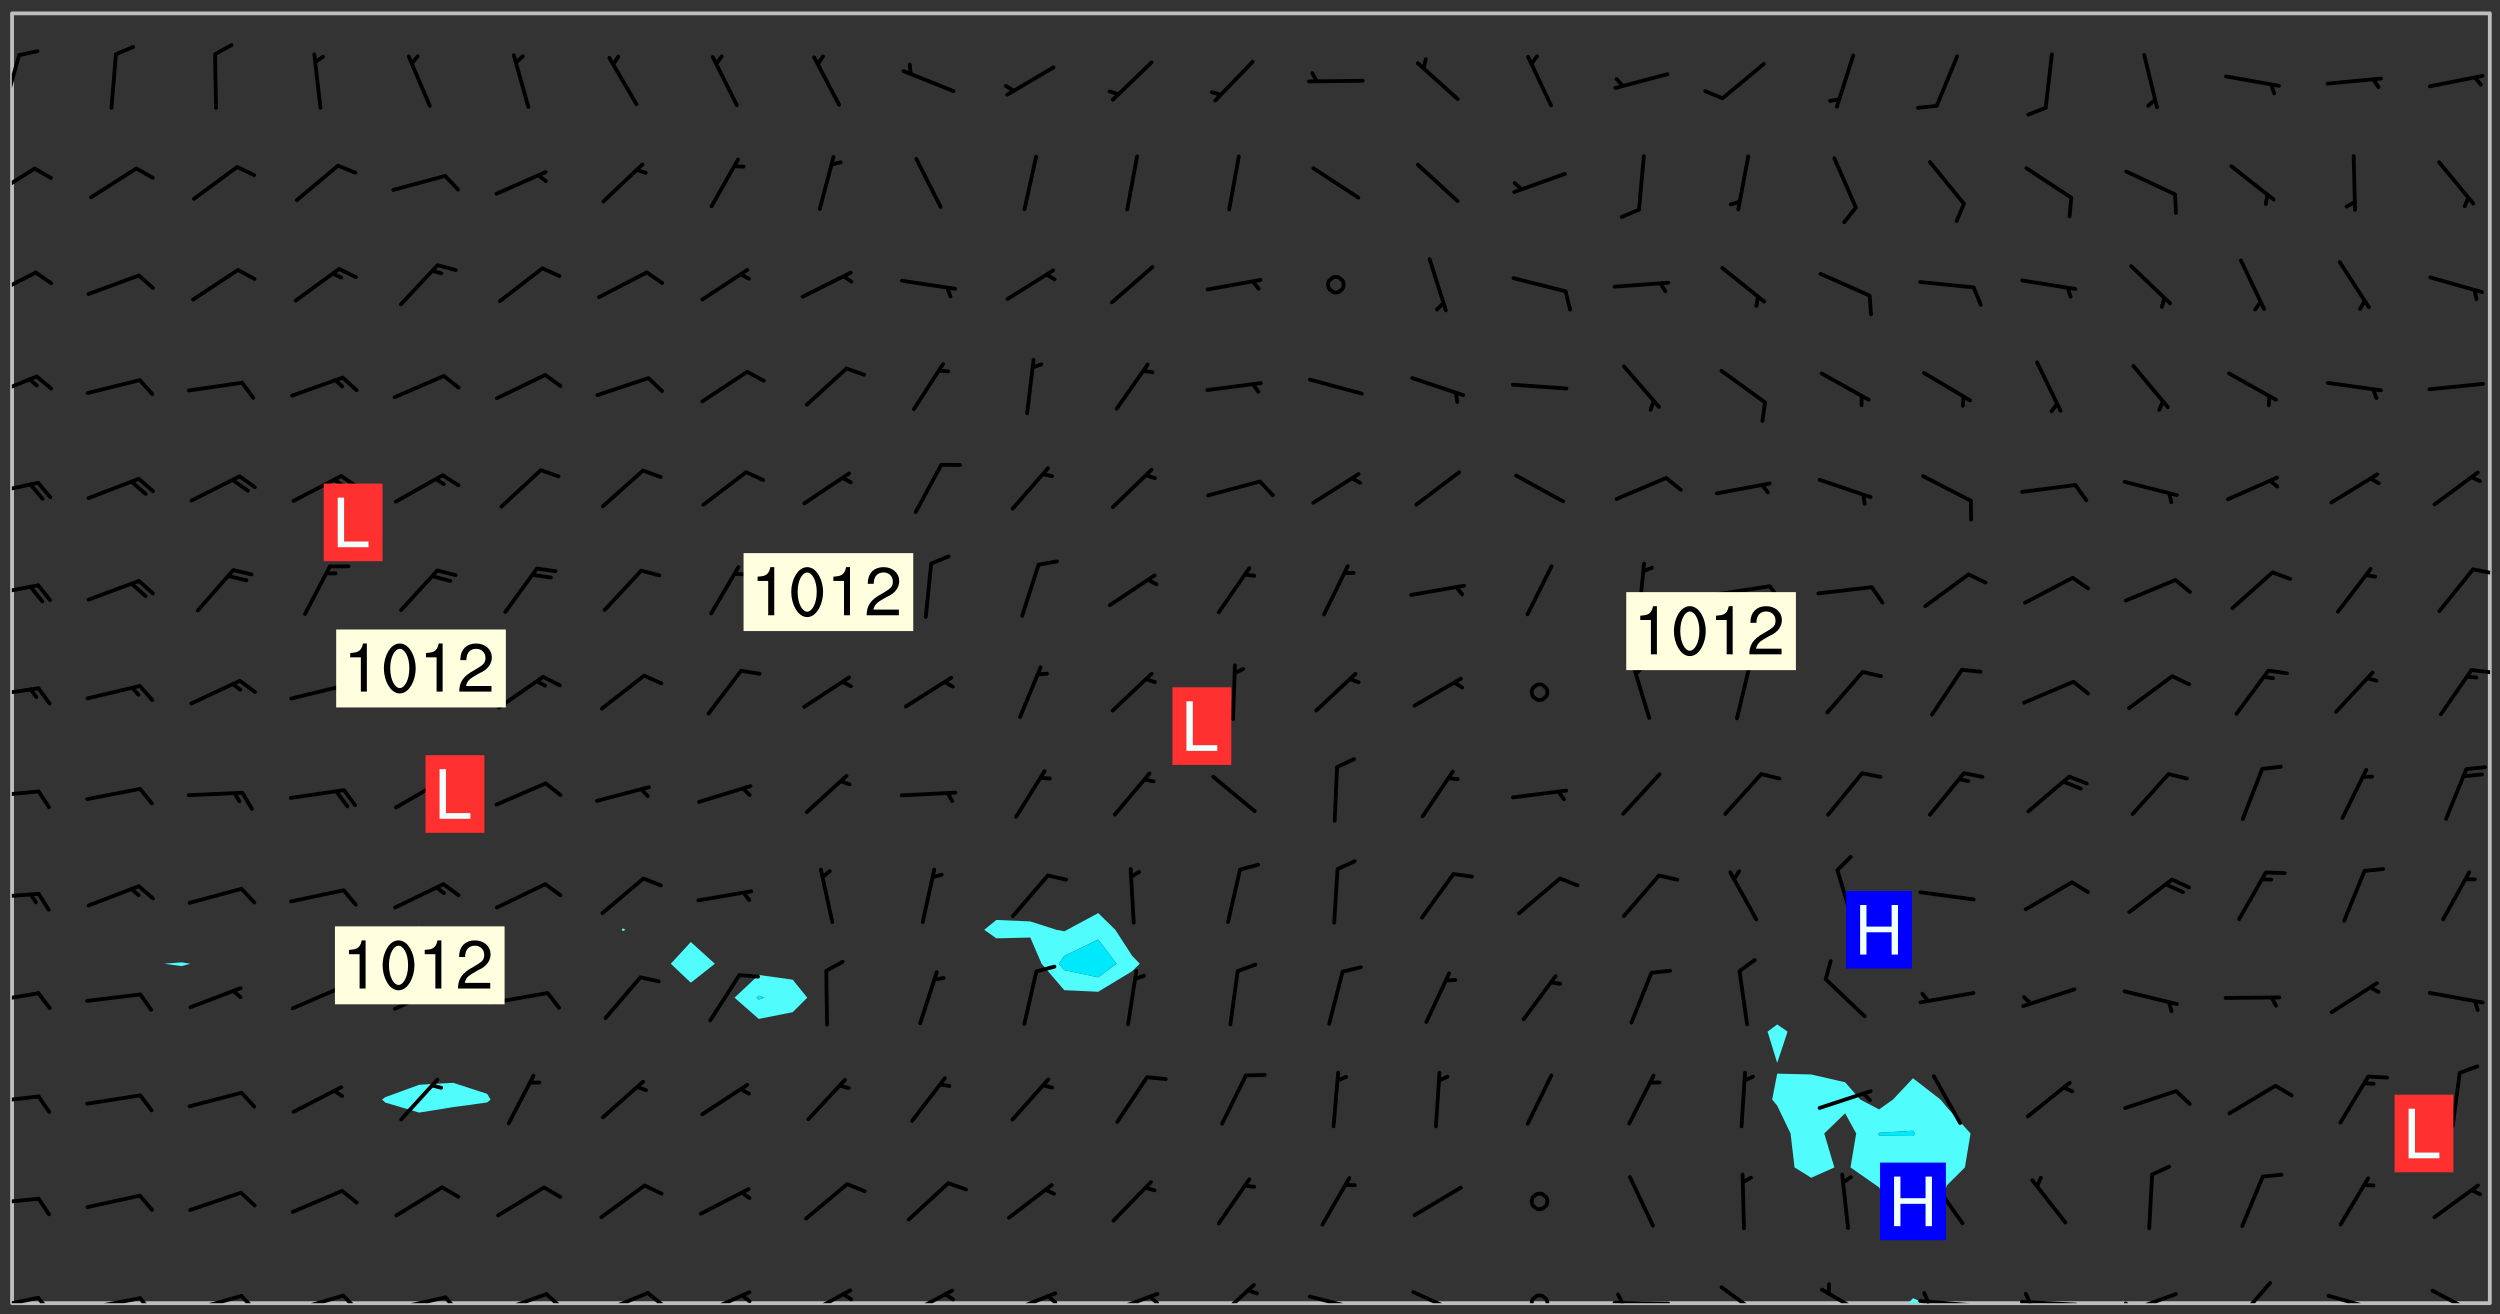 <svg xmlns="http://www.w3.org/2000/svg" role="img" xmlns:xlink="http://www.w3.org/1999/xlink" viewBox="142.45 309.95 326.84 171.84"><rect x="142.45" y="309.95" width="326.84" height="171.84" fill="#333333" stroke="none"/><defs><clipPath id="a"><path d="M144 311.672h1v168.656h-1zm0 0"/></clipPath><clipPath id="b"><path d="M144 311.672h324v168.656H144zm0 0"/></clipPath><clipPath id="c"><path d="M391 479h4v1.328h-4zm0 0"/></clipPath><clipPath id="d"><path d="M467 311.672h1v168.656h-1zm0 0"/></clipPath><clipPath id="e"><path d="M144 479h4v1.328h-4zm0 0"/></clipPath><clipPath id="f"><path d="M147 479h3v1.328h-3zm0 0"/></clipPath><clipPath id="g"><path d="M153 479h9v1.328h-9zm0 0"/></clipPath><clipPath id="h"><path d="M160 479h3v1.328h-3zm0 0"/></clipPath><clipPath id="i"><path d="M166 479h9v1.328h-9zm0 0"/></clipPath><clipPath id="j"><path d="M173 479h3v1.328h-3zm0 0"/></clipPath><clipPath id="k"><path d="M180 479h8v1.328h-8zm0 0"/></clipPath><clipPath id="l"><path d="M187 479h3v1.328h-3zm0 0"/></clipPath><clipPath id="m"><path d="M193 479h8v1.328h-8zm0 0"/></clipPath><clipPath id="n"><path d="M200 479h3v1.328h-3zm0 0"/></clipPath><clipPath id="o"><path d="M207 478h8v2.328h-8zm0 0"/></clipPath><clipPath id="p"><path d="M213 478h3v2.328h-3zm0 0"/></clipPath><clipPath id="q"><path d="M220 478h8v2.328h-8zm0 0"/></clipPath><clipPath id="r"><path d="M226 478h4v2.328h-4zm0 0"/></clipPath><clipPath id="s"><path d="M233 478h8v2.328h-8zm0 0"/></clipPath><clipPath id="t"><path d="M239 479h2v1.328h-2zm0 0"/></clipPath><clipPath id="u"><path d="M247 478h7v2.328h-7zm0 0"/></clipPath><clipPath id="v"><path d="M252 478h2v2.328h-2zm0 0"/></clipPath><clipPath id="w"><path d="M260 478h8v2.328h-8zm0 0"/></clipPath><clipPath id="x"><path d="M265 478h3v2.328h-3zm0 0"/></clipPath><clipPath id="y"><path d="M273 478h8v2.328h-8zm0 0"/></clipPath><clipPath id="z"><path d="M279 479h2v1.328h-2zm0 0"/></clipPath><clipPath id="A"><path d="M286 478h9v2.328h-9zm0 0"/></clipPath><clipPath id="B"><path d="M292 479h2v1.328h-2zm0 0"/></clipPath><clipPath id="C"><path d="M300 477h7v3.328h-7zm0 0"/></clipPath><clipPath id="D"><path d="M313 479h8v1.328h-8zm0 0"/></clipPath><clipPath id="E"><path d="M326 478h8v2.328h-8zm0 0"/></clipPath><clipPath id="F"><path d="M342 479h3v1.328h-3zm0 0"/></clipPath><clipPath id="G"><path d="M353 480h8v.328h-8zm0 0"/></clipPath><clipPath id="H"><path d="M353 478h2v2.328h-2zm0 0"/></clipPath><clipPath id="I"><path d="M367 477h7v3.328h-7zm0 0"/></clipPath><clipPath id="J"><path d="M380 478h7v2.328h-7zm0 0"/></clipPath><clipPath id="K"><path d="M393 479h8v1.328h-8zm0 0"/></clipPath><clipPath id="L"><path d="M393 478h2v2.328h-2zm0 0"/></clipPath><clipPath id="M"><path d="M406 479h9v1.328h-9zm0 0"/></clipPath><clipPath id="N"><path d="M407 478h2v2.328h-2zm0 0"/></clipPath><clipPath id="O"><path d="M420 478h8v2.328h-8zm0 0"/></clipPath><clipPath id="P"><path d="M420 480h2v.328h-2zm0 0"/></clipPath><clipPath id="Q"><path d="M434 477h6v3.328h-6zm0 0"/></clipPath><clipPath id="R"><path d="M446 479h8v1.328h-8zm0 0"/></clipPath><clipPath id="S"><path d="M452 480h2v.328h-2zm0 0"/></clipPath><clipPath id="T"><path d="M460 478h7v2.328h-7zm0 0"/></clipPath><clipPath id="U"><path d="M144 466h4v2h-4zm0 0"/></clipPath><clipPath id="V"><path d="M144 453h4v2h-4zm0 0"/></clipPath><clipPath id="W"><path d="M144 439h4v3h-4zm0 0"/></clipPath><clipPath id="X"><path d="M144 426h4v2h-4zm0 0"/></clipPath><clipPath id="Y"><path d="M144 413h4v2h-4zm0 0"/></clipPath><clipPath id="Z"><path d="M144 399h4v3h-4zm0 0"/></clipPath><clipPath id="aa"><path d="M465 397h3v2h-3zm0 0"/></clipPath><clipPath id="ab"><path d="M144 386h4v3h-4zm0 0"/></clipPath><clipPath id="ac"><path d="M465 384h3v2h-3zm0 0"/></clipPath><clipPath id="ad"><path d="M144 372h4v3h-4zm0 0"/></clipPath><clipPath id="ae"><path d="M144 358h4v5h-4zm0 0"/></clipPath><clipPath id="af"><path d="M144 345h4v5h-4zm0 0"/></clipPath><clipPath id="ag"><path d="M144 331h4v5h-4zm0 0"/></clipPath><clipPath id="ah"><path d="M144 316h2v9h-2zm0 0"/></clipPath><g id="ai" clip-path="url(#clip1)"><path fill="#fff" fill-opacity="0" fill-rule="evenodd" d="M0 0h1000v1000H0zm0 0"/><path fill="#d3d3d3" fill-opacity="0" fill-rule="evenodd" d="M162.152 355.867l-.234.293.059.234.117.172.176.234.293.348.113.059.117-.172.059-.234.176-.176.465-.176h.699l.234.293.289.816.059.176.176.23.352.234.699.699.172.176.234.348.234.41.289.582.41.465.23.234.234.176.117.23.176.293.172 1.164v.234l.059.289.059.117.117.117.348.41.117.172.176.176.176.234.117.172.172.352.059.234.234.406.234-.059-.176.176-.059.93h-.582l-.234-.113-.348.113-.117.117-.059.293-.059.176-.117.172-.465.293-.059.234-.059.113v.645l.059.172v.41l.059.059v.406l.059.406.117.176.059.059.23.641-.059.293v.699l-.059.582v.234l-.059.23-.055.352v1.922l.055.117h.426l-.367.117-.023.352.891 1.168 1.742.539 1.34.359v.539l.09.809.535.715 1.52.27.891-.086.09 1.164.535.18 1.16-.18 2.055-.984 1.16-.363 1.879-.176 1.695-.18-.18.719-1.516.086-1.25.09-.805.27-1.074.809.27.719.535.898-.18.625-.266.809.266 1.078.625.898.805.18 1.25-.18-.266.723.098.504.055.293v.172l.059.293v.406l.176.117.352.117h.406l.293-.176.113-.117.059-.117.117-.23.059-.176.352-.465.23-.176.176-.059.176.059.059.176.117.988.055.469.059.172.117.234.176.059.816.059h.289l.117.234.059.406.059.352v1.105l.117.293.117.348.289.699.176.352.582.754.352.176.172.059.469.234.641.465.348.234.293.176.293.055.23.062.816.348.293.176.113.172.352.352.117.176.523.641v.289l.059.352v.348l.059.352.059.289.117.059.172.059h.176l.582.234.176.117.176.289.176.234.113.234.293.23.117.117v.41l.059.055.289.234.234.117.059.117.117.172.059.117.23.234.059.176.234.059.117.059-.117.113-.059.117v.117l-.117.293-.117.289v.582l.176.117.117.059.059.117.117.117.113.059.176.348.059.352.059.406v.176l-.059.176-.117.699v.172l.117.176.293.293h.406l.176.117.117.172.117.293v.234h-.527l-.23-.234h-.234l-.176.059-.059.699.059.348.117.176.176.41.117.23.289.469.176.055h.523l.234.059.758.641.059.293v.234l.059.059.23.348v.352l-.117.172v.293l.293.289.293.176.172.059.293.176.293.117.582.406.289.234.293.176.219.16.016.012.23.176.641.523.176.234.117.176.176.176.113.172v.641l.117.176.469.117.582.117.234.059.23.113.293.117.113.059.586.352.289.172.176.062.176.055.176.059.699.352.289.176.234.055.289.176.234.117.641.406.293.117.172.059.234.059.41.059.23.059.234.117.059.172-.41.176.469.059.059.293.113.234.176.055.234.059.176.059.406.117.641.234.117.172.059.234v.176l-.059.117-.059.406.234.234.117.059.348.117.641.23.176.117.289.117.176.176.234.465.582 1.105.176.176.348.176.176.117.352.117 1.047.523.234.059.465.113.293.059.465.176.758.582.234.234.348.465.176.176.289.234.816.699.293.176.289.289.293.176.293.289.695.641.176.176.293.234.289.234.469.289.641.582.348.234.234.293.348.348.352.465.934.992.348.406.117.176.234.059.113.117.645.176.23.113.234.059.293.176.23.117.934.699.406.406.234.176.406.176.234.117.816.348.348.234.234.117.293.289.23.117.758.352.352.172.23.059.293.117.234.059.871.176h.816l.469.23.172.059.875.699.465.117.293.059.176.059.23.059.469.059.348.059.352.059.406.059h.293l.172.059v.23l.176.176h.293l.348.059.352.059.699.117h.641l.465-.234.293-.176.172-.117.41-.172.289-.176.934-.465.469-.293.523-.293.465-.172.465-.176 1.051-.465.289-.117.41-.117.289-.117.527-.176 1.516-.699.582-.348.289-.059.293-.059.348-.117.875-.23.352-.117h.113l.234-.059.875-.234.234-.059h.812l.352-.059.816-.117.172-.059.352-.055.293-.059.23-.059.816-.176.176-.059h.348l.234-.059.465-.117.758-.172.234-.059h.348l.41-.117.289-.059 1.285-.059h.289l.41-.059.23-.059h.176l.875-.117h.406l.41-.117h.348l.352-.113.871-.059h1.75l1.047.289.41.117.289.117.352.117.289.117 1.051.172.289.059h.293l.293.059.172.059.41.059.172.059.117.059h.117l.117.059.352.059h.113l.41.066 1.922.395 1.926.395 1.52.449 1.695.719 2.145.805 1.605-.719 1.43-.805 1.16-1.078 1.25-.449 3.035-.719 1.875-.359 2.145-1.348 2.234-1.254 2.5-1.258 1.695-.449 1.785-.18 1.16-.27.625.539 1.34-.27.715-.988.984-1.344.445-.18.805-.359 1.875-.539 1.785-.449 1.25-.27 1.16-.09 1.699-.09 1.961-.27 1.25-.09h.539l.625-.09h.891l2.145-.18 2.41-.18 2.59-.09 1.695.18 1.609.09 1.43.359 1.16.719 1.875.988 1.16 1.527.266.715.629.09.355.898.535.539.535 1.527 1.074.359h.535l-.805.535.09 1.707.715 2.695.891.805.895.988.715 1.258 1.785.539 1.52-.18.355 1.344 1.609-.805.98-.539.27.27.316-.215.219-.145.801.449.449-.359h.355l.535-.27.539-.719.535-.27.625-.988 1.16.449.84.371 1.395.617 1.695-.18h1.605l1.785.09.18-1.707.535-1.344.805.27.492.848.402.406-.09.539v.359l.715.449.711-.27h1.43l.359.988.445 1.258.715 1.344 1.25.629 1.695.629.715-.18.18-.539.98-.09.449.359.086 1.258-.266.629-.535.18v.539l.715.984.266.539.984.988.801 1.078-.266.359-.09.898-.625 2.332-.355 2.066-.09 1.793-.18.719-.09.539v1.438l-.98 1.883-.359 1.707-.535.898-.805 1.168-.266.539 2.055 1.254.086.359-.355.539-.09-.18v.809l.09 1.438-.445.715-1.074.094-.266.715.535.898.805.719 1.16.809 1.34.27.445.359-.355.449-1.789-.09-1.25-.449-.715-.719-.625-.09-.176 3.59-.188 1.309h89.359V311.703h-55.27v49.082l.762.125 3.289.543 2.023 2.836v2.754l2.352.332 2.348.332h4.051l-1.379 4.16-2.023.707-2.023.703-.543.344-2.594 1.617-.188.117-2.023-2.078-.73-2.742-2.672-2.078-1.375-3.5-.066-.082-1.957-2.672 2.75-1.418v-49.082H294.422v91.414l.117.031.133.012.074.074.105.047.09.059.086.059.09.059.297.297.059.09.031.117.027.117.016.137-.031.117-.059.09-.059.086-.043.105-.047.102-.027.121v.145l.176.27.148.148.074.086.074.074.043.105.062.09.059.086.043.105.059.09.047.102.043.105.059.086.117.18.074.074.062.086.059.09.043.105.059.09.059.086.062.09.059.09.043.102.117.18.074.074.059.086.074.074.09.059.105.047h.148l.133-.016.133.016.102-.047.074-.074.047-.102-.016-.133v-.148l-.047-.105-.027-.117-.047-.102-.027-.121-.043-.102-.062-.09-.043-.102-.043-.105-.031-.117-.016-.133-.012-.137.086-.059.059-.086.121-.031.043.105.016.133v.117l.059.102.059.09.09.059.148.148.059.09.043.105-.012.102.086.059.105.047.086.059.09.059.074.074-.117.027-.105.047-.086.059-.074.074-.059.09-.062.086-.027.121-.047.102-.043.105-.031.117-.012.133-.016.133v.148l.027.117.047.105.043.102.059.09.074.074.09.059.074.074.09.059.059.09.043.105.047.102.117.031.133.016h.148l.117-.031.105.043.043.105.047.102.027.121L299.5 410l.027.117.031.121.027.117.105.043.102.047.133-.016.148.148.062.086.074.074.07.074.09.062.105.043.102.043.117.031.137.016.117-.031.074-.074.027-.117-.012-.133-.031-.121-.027-.117.043-.105h.117l.09.062.117.027h.148l.133.016h.148l.133.016.133-.016h.148l.133-.016.133-.012.137.012.117-.027.133-.016.191-.059-.059.176-.016.133-.027.121-.016.133-.059.086-.133.016-.105.047-.105.043-.117.031-.117.027-.266.031h-.148l-.133.016-.074.074.059.086.148.148.117.18.074.07.09.062.09.059.086.059.09.059.102.043.105.062.105.043.086.059.105.047.102.043.18.117.059.09-.043.102-.047.105.016.133.223.223.059.09.043.102.031.121.043.102.016.133.031.117.012.137.031.117.148.148.102.043.105.043.117.031.133.016.137.016h.117l.117-.031.09-.059.043-.105.047-.102.043-.105.031-.117.012-.133v-.148l-.012-.133-.016-.133-.031-.117-.043-.105-.047-.105-.043-.102-.043-.105-.016-.133.016-.133.027-.117.031-.117.027-.121.047-.102.09-.059.086-.062.074-.074.09-.059.223-.223.059-.086.074-.074.117-.18.059-.086v-.148l-.074-.074-.102-.047-.105-.043-.102-.043-.059-.09-.047-.105-.027-.117.09-.059.117-.031.102-.043.18-.117.148-.148.012-.133-.012-.105-.09-.059-.133.016h-.148l-.133.016-.133-.016-.121-.031-.086-.059-.074-.074-.059-.09-.062-.086-.117-.18-.059-.086.031-.121.086-.059.121-.031.059-.086v-.121l-.031-.117-.059-.09-.059-.086-.047-.105-.027-.117-.016-.133.059-.09.074-.074.09-.059.117-.18.074-.074.059-.086.148-.148.121-.031.133-.016.133.016.074.074.043.105.016.133-.031.117-.117.031-.133.012-.148.148-.043.105-.047.102-.027.121-.031.117v.148l.031.117.043.105.059.09.074.07.074.074.117.031.121.027.117-.027.133-.016h.117l.09.059.074.074.047.105.059.086.102.047.133.016.105.043.086.059-.012.105-.074.074-.18.117-.059.09-.09.059-.07.074-.074.074-.062.09-.027.117-.016.133.016.133-.016.133v.148l.016.133.027.117.031.121.074.074.09.059.086.059.09.059.117.031v.086l-.102.047-.09.059-.266.031-.117.027h-.148l-.105.043-.102.047-.059.09-.062.234-.012.133-.031.121-.016.133v.293l-.012.133.012.137.016.133.133.016.133.012.121.031.086.059.074.074.047.105.043.102.016.133v.445l-.016.133v.445l.031.266.027.117.016.133.031.117.086.211.031.266v.148l-.031.117-.027.117-.031.121-.027.117-.031.117-.031.121-.012.133-.016.133.09.059.117-.031.102.016.047.105-.031.266v.441l-.043.105-.047.105-.043.102-.043.105-.059.086-.031.121-.043.117-.031.117-.016.133.016.133.059.09.105.047.086.059.059.086-.012.137-.031.117-.043.102v.445l-.016.133v.148l-.031.117-.043.105-.027.117-.047.105-.043.102-.031.121-.027.117-.031.133-.031.117-.027.117-.043.105-.031.117-.031.121-.012.133-.016.133v.297l.027.117v.148l.047.398.027.117.059.09.121.031h.148l.133-.016.059.09v.117l-.059.09-.09.059-.102.043-.105.047-.09.059-.086.059-.137.016-.117-.031-.133-.016-.102.047-.062.086-.012.137-.016.133-.031.117-.027.117-.016.133-.031.121v.297l.016.133.031.117v.148l.012.133v.148l-.027.117-.047.102-.027.121-.031.117-.059.09-.074.074-.102.043-.105.047-.117.027-.121.031-.102-.047.059-.086.105-.047.027-.117.031-.117.027-.121.031-.117v-.148l.016-.133-.031-.117-.043-.105-.105.016-.074.074-.102.043-.09.062-.074.074-.043.102-.016.133-.031.117L304.25 426l-.031.117-.027.117-.031.121-.027.117-.031.117-.043.105-.09.059h-.09l-.117-.031-.031-.086.016-.137-.031-.117v-.148l-.012-.133v-.148l-.062-.234-.027-.121-.043-.102-.047-.105-.059-.086-.059-.09-.043-.105-.062-.086-.148-.148-.07-.074-.105-.047-.105-.043-.102-.043-.297-.297-.09-.074-.086-.059-.105-.043-.09-.062-.086-.059-.105-.043-.09-.059-.086-.062-.074-.07-.105-.047-.086-.059-.105-.043-.09-.062-.102-.043-.105-.043-.086-.059-.105-.047-.105-.043-.102-.047-.09-.059-.102-.043-.105-.043-.09-.062-.117-.027-.133-.016-.133.016H299.75l-.133.016-.117-.031-.09-.059-.074-.074-.09-.059-.102-.047h-.148l-.121-.027-.102-.043-.074-.074-.117-.18-.09-.059-.102-.043-.09-.062-.105-.043-.09-.059-.086-.059-.105-.047-.059-.086-.059-.09-.043-.105-.047-.102-.074-.074-.086-.059-.074-.074-.09-.059-.223-.223-.043-.105-.031-.266.105-.043h.145l.105.043.074.074.09.059.086.059.105.047.09.059.148.148.07.074.148.148.062.086.074.074.086.059.074.074.09.062.09.059.086.059.27.176.102.047.105.043.102.043.047-.074.059-.086.074-.074.07-.074.105.043.074.074.059.09.043.102.047.105.043.105.121.027.117-.027.074-.09.043-.105.059-.09.074-.074.105-.043.117-.027.133.012.09.059.148.148.059.09.043.105.047.102.043.105.043.102.105.047.105.043.133.016.086-.059.059-.09.074-.074.105-.043.117.027.105.047.102.043.105.043.102.047.18.117v.117l-.016.133.016.133.016.137.059.086.102.047.121.027.117.031h.148l.117-.031.059-.09.18-.117.059-.09.074-.074.059-.086.117-.18.18-.117.117.031.09.059.043.074-.016.133v.117l.09.059h.148l.133-.016.133-.012.266-.031.105-.043.117-.031.121-.027.074-.074.07-.074.062-.09-.016-.105-.047-.102-.102-.043-.105-.016-.117.027-.266.031h-.148l-.074-.074-.09-.059-.117-.031-.117-.027-.133-.016h-.148l-.133.016h-.297l-.105-.047-.148-.148-.043-.102-.059-.09.223-.223.086-.059.105-.043.117-.031.133-.016.133.016.137.016.102.043.133-.012.09-.062.102-.043.062-.09-.047-.102-.09-.059-.117-.031-.102-.043-.059-.09-.062-.09v-.117l.016-.133.105-.047.074-.07v-.121l-.09-.059-.031-.117.09-.059.074-.074.043-.105.059-.09.047-.102.016-.133v-.148l-.047-.105-.043-.102-.09-.059-.133-.016-.102-.043-.137-.016-.117-.031h-.445l-.133-.016-.133-.012-.133-.016-.117-.031h-.148l-.133-.016-.133-.012-.266-.031-.121-.043-.086-.059-.074-.074v-.148l.012-.133.105-.047.102-.043.133-.016h.152l.133-.016h.293l.121.031.102.043.09.059.234.062.121-.047.09-.059.102-.043.133-.016.105.043.102.047.133.012.121-.027h.145l.121-.031.117-.027.105-.047.074-.074.086-.059.148-.148.059-.086.047-.105.027-.117.016-.105-.102-.043-.09-.059-.117-.031-.105-.043-.09-.062-.074-.086-.074-.074-.102-.043-.105-.047-.102-.043-.059-.09-.047-.102-.086-.211-.062-.086-.059-.09-.074-.074-.086-.059h-.27l-.117.031-.09.059-.102.043-.133.016-.105-.016-.027-.117-.062-.09-.117-.031-.102-.043-.148-.148-.031-.117-.016-.105.074-.074.18-.117.117-.027.117-.031.137.016.102.043.105.043.102.047.105.043.117.031.133.016.117.027.133.016.105-.016.09-.059-.074-.074-.105-.043-.074-.074-.074-.09-.148-.148-.086-.059-.09-.059-.074-.074-.09-.059-.102-.047-.121-.027-.102-.047-.105-.043-.117-.031-.102-.043-.121-.031h-.148l-.117.031-.105.043-.086.062-.18.117-.086.059-.09.059-.105.047-.086.059-.105.043-.102.043-.105.047-.074.074-.059.09-.059.086-.047.105-.059.086-.074.074-.133-.012-.117-.031h-.117l-.074.074-.09.059-.074.074-.09.059-.086.059-.105.047-.102.043-.137.016-.102-.043-.148-.148-.105-.047h-.086l-.105.047-.102.043-.121.031-.117-.031-.074-.074v-.117l.031-.121.074-.07.059-.09.074-.074.117-.031.105-.043h.293l.133-.016.137-.016.102-.043.09-.059.102-.047.09-.059.133-.012.09.059.133.012.09-.059.086-.059.105-.043.09-.059.086-.062.09-.059.148-.148.059-.086.059-.09.105-.043.133-.016.117.027.121.031.059-.059.059-.09.031-.266.027-.117.105.012.133.016.102-.043.09-.059.059-.09.074-.074.059-.09.047-.102.012-.133-.012-.133-.047-.105-.148-.148-.059-.09-.059-.086-.043-.105v-.445l.016-.133v-.148l.012-.133-.059-.059-.09.059-.102-.043-.18-.117-.086-.059-.062-.09-.059-.09-.074-.074-.086-.059-.121.031-.102.012-.105.047-.086.059-.105.043-.148.148-.09.059-.086.059-.09.062-.105.043-.133.016v-.121l.105-.043.117-.031.074-.07.043-.105v-.148l-.027-.117-.148-.148-.133-.016h-.148l-.117.031-.105.043-.102.043-.09.062-.117.027-.074-.074.012-.133-.043-.102-.043-.105-.09-.059-.117.027-.121.031-.117.031-.102.043-.121.031-.102.043-.105.043-.09.059-.102.016v-.117l.016-.133-.059-.09-.074.043-.148.148-.059.09-.074.074-.047.105-.043.102-.074.074-.059.09-.074.074-.059.086-.074.074-.09.062-.074.07-.074.074-.102.016-.133.016-.105-.043v-.121l.148-.148.043-.102.059-.09.047-.102.043-.105.059-.09.031-.117.043-.102.031-.121.027-.117.047-.105.043-.102.043-.105.074-.07.09-.062.09-.059.102-.043h.297l.266-.031.105-.043-.074-.074-.117-.031-.105-.043-.09-.059-.102-.047-.09-.059-.102-.043-.105-.043-.09-.062-.086-.059-.105-.043-.102-.043-.121-.031-.117-.031-.102-.043L297.5 410.25l-.102-.043-.09-.059-.043-.105-.016-.133.102-.043.133-.016.137.016.133-.016.102-.043.059-.09.016-.105-.09-.059-.074-.074-.102-.043-.09-.059-.148-.148-.043-.105-.016-.133v-.293l-.059-.09-.09-.059-.074-.074-.043-.105-.031-.117-.059-.09-.074-.074-.117-.027-.074-.074-.09-.059-.09-.062-.086-.059-.074-.074-.059-.086-.047-.105-.086-.059-.148-.148-.195-.059-.133.016-.102.043-.074.074-.047.102-.043.105-.059.09-.059.086-.297.297-.09.059h-.086l-.062-.086-.043-.105.031-.117.059-.09.027-.117-.012-.133-.09-.062-.105.047-.117.027-.117.031-.27.176-.102.047-.117.027-.105.047-.09.059-.102.043-.059-.086-.047-.105.016-.133.047-.105.07-.074.074-.07.059-.09v-.148l-.043-.105h-.238l-.102.047-.031.117-.027.117-.031.121-.074.043-.133.016-.074-.047-.043-.102-.043-.105-.047-.102-.043-.105-.121.031-.102.043-.133.016-.117.031-.105.043-.09.059-.102.047-.121.027-.133.016-.102-.043-.059-.09-.047-.105-.043-.102-.043-.105v-.117l.059-.09.086-.059.18-.117.102-.047.105-.043.105-.059.102-.043.09-.062.102-.043.105-.059.102-.047.09-.059.105-.043.102-.043.09-.062.102-.043.137-.016.117.031.102.043.121.031.102.043.105.047.102.043.105.043.102.047.105.043.102.043.105.047.086.059.105.043.117.031.105.043.102.047.09.059.105.043.102.043.105.047.117.027.102.047.121.027h.148l.086-.059.016-.102.059-.09-.027-.117-.074-.074-.117-.18-.074-.074-.09-.074-.18-.117-.086-.059-.105-.043-.102-.047-.27-.176-.059-.09-.074-.074-.059-.09-.043-.102-.031-.117-.016-.137v-.562l-.012-.133-.016-.133-.031-.117-.016-.133-.012-.133-.031-.121-.223-.223-.059-.086-.016-.105.031-.117.133-.016v-91.414H172.992v1.453l-.059.234-.352 1.051-.172.523-.117.348-.176.41-.117.172-.234.293-.23.059h-.352l-.117.059-.23.406v.293l.117.176.23.23.117.234.641.758.293.465.176.234.23.352.234.348.641.816.176.465.172.41.117.695.176.469.117 1.398.059.465v.875l.117 1.047v4.781l-.059.465-.352 1.281-.176.523-.113.41-.352.93L172.934 336l-.234.582-.117.176-.172.348-.176.406-.352.816-.059.293-.113.293-.117.289-.059.176-.117.875-.059.406-.059.117-.059.176-.059.172-.23.527-.117.172v.234l-.117.234-.059.172-.176.586v.289l-.059.176v.293l-.059.113-.059.527v.172l-.055.234v2.621l-.176.816-.117.176-.176.234-.117.172-.113.234-.586.934-.23.289-.293.465-.176.234-.289.352-.352.699-.113.23-.176.41-.176.23-.406.527-.816.699-.293.172-.289.234-.176.117-.176.176-.523.406-.527.176-.172.176-.234.055-.641.176h-.758m12.211 31.023l-1.074.449.359.895 1.25-.715.445-.539-.98-.09"/><path fill="#d3d3d3" fill-opacity="0" fill-rule="evenodd" d="M201.508 416.598h-.895l.449.629.98.359.805-.09.445-.988-.176.09-.715-.355-.895.355m154.621 59.07l-.059-.523v-.293l.113-.293.059-.23.469-.469h.113l.117-.113.117-.059h.176l.234-.059h.348l.234.059.117.059.23.172.059.176.117.582v.293l-.117.176-.172.289-.176.176-.527.523-.23.234-.117.059h-.176l-.117-.059-.406-.293-.176-.117-.117-.059-.059-.113-.055-.117m6.641-10.957l-.059-.172v-1.109l.059-.172.176-.059.172-.059h.176l.234-.059.117.059.059.699-.059.172-.117.176-.117.059-.234.523-.113.059h-.234l-.059-.117m9.613-14.391l-.117-.176v-.699l.293-.875.117-.172.176-.352.113-.23.117-.293.352-.758.117-.23.172-.234h.176l.117-.059h.641l.117.059.234.234.172.113.352.293.117.117.113.176v.113l.117.059.117.117v.699l-.059.176v.23l-.059.176-.348 1.051-.117.23-.117.234-.117.059-.23.234-.641.289h-.875l-.41-.117-.641-.465"/><path fill="none" stroke="#bebebe" stroke-linecap="round" stroke-linejoin="round" stroke-miterlimit="10" stroke-width=".5" d="M467.957 311.695H144.027v168.625h323.93v-168.625"/><g clip-path="url(#a)"><path fill="#fff" fill-opacity="0" fill-rule="evenodd" d="M144 475.891v4.438h.004H144V311.672h.004H144v164.219"/></g><g clip-path="url(#b)"><path fill="#fff" fill-opacity="0" fill-rule="evenodd" d="M144.004 480.328V311.672h22.188v124.09l-2.297.184 2.297.309 1.133-.309-1.133-.184V311.672h31.07v119.387l-.977.449.977.934.719-.934-.719-.449V311.672h4.438V451.508l-4.438.258-4.441 1.621-.426.312.426.398 4.441 1.309 4.438-.719 4.438-.605.449-.383-.449-.742-4.438-1.449V311.672h22.191v119.645l-.164.191.164.172.32-.172-.32-.191V311.672h8.875v121.43l-2.617 2.844 2.617 2.48 3.141-2.48-3.141-2.844V311.672h8.879v125.738l-3.164 2.973 3.164 2.777 4.438-.879 1.906-1.898-1.906-2.355-4.438-.617V311.672h44.383v117.652l-4.059 2.184-.379.188-1.023-.188-3.414-1.094-4.441-.195-1.586 1.289 1.586 1.121 4.441-.109 1.473 3.426 2.965 3.457 4.438.207 4.438-2.684.996-.98-.996-1.035-2.203-3.402-2.234-2.184V311.672h88.766V443.879l-1.258.941 1.258 4.094v1.398l-.656 3.387.656.801 1.746 3.637.52 4.438 2.176 1.352 3.031-1.352-1.324-4.438 2.73-2.641 1.449 2.641-.75 4.438 3.738 2.605 1.078 1.836 3.359 3.562 3.699-3.562.738-2.105 2.348-2.336.738-4.438-3.086-3.422-.844-1.016-3.594-2.781-2.617 2.781-1.82 1.293-2.461-1.293-1.977-2.254-4.438-1.023-4.441-.109v-1.398l1.355-4.094-1.355-.941V311.672h93.203v168.656h-73.938l-1.512-.66-.641.66H144.004"/></g><path fill="#50fcfc" fill-rule="evenodd" d="M166.191 436.254l-2.297-.309 2.297-.184 1.133.184-1.133.309m26.629 17.844l-.426-.398.426-.312 4.441-1.621 4.438-.258 4.438 1.449.449.742-.449.383-4.438.605-4.438.719-4.441-1.309m4.441-21.656l-.977-.934.977-.449.719.449-.719.934m26.629-.762l-.164-.172.164-.191.32.191-.32.172m8.875 6.746l-2.617-2.48 2.617-2.844 3.141 2.844-3.141 2.48m8.879 4.734l-3.164-2.777 3.164-2.973v2.707l-.281.266.281.246.699-.246-.699-.266v-2.707l4.438.617 1.906 2.355-1.906 1.898-4.438.879"/><path fill="#00e8fc" fill-rule="evenodd" d="M241.645 440.629l-.281-.246.281-.266.699.266-.699.246"/><path fill="#50fcfc" fill-rule="evenodd" d="M272.711 432.629l-1.586-1.121 1.586-1.289 4.441.195 3.414 1.094 1.023.188.379-.188 4.059-2.184v3.449l-4.438 2.148-.715 1.023.715.832 4.438.949 2.387-1.781-2.387-3.172v-3.449l2.234 2.184 2.203 3.402.996 1.035-.996.98-4.438 2.684-4.438-.207-2.965-3.457-1.473-3.426-4.441.109"/><path fill="#00e8fc" fill-rule="evenodd" d="M281.59 436.777l-.715-.832.715-1.023 4.438-2.148 2.387 3.172-2.387 1.781-4.438-.949"/><path fill="#50fcfc" fill-rule="evenodd" d="M374.793 448.914l-1.258-4.094 1.258-.941 1.355.941-1.355 4.094m0 5.586l-.656-.801.656-3.387 4.441.109 4.438 1.023 1.977 2.254 2.461 1.293 1.82-1.293 2.617-2.781v6.859l-4.438.266-.09.094.09.301 4.438.031v6.832l-.711 1.715.711.75.781-.75-.781-1.715v-6.832l.277-.332-.277-.359v-6.859l3.594 2.781.844 1.016 3.086 3.422-.738 4.438-2.348 2.336-.738 2.105-3.699 3.562-3.359-3.562-1.078-1.836-3.738-2.605.75-4.438-1.449-2.641-2.73 2.641 1.324 4.438-3.031 1.352-2.176-1.352-.52-4.438-1.746-3.637"/><path fill="#00e8fc" fill-rule="evenodd" d="M388.109 458.438l-.09-.301.09-.094 4.438-.266.277.359-.277.332-4.438-.031m4.438 9.328l-.711-.75.711-1.715.781 1.715-.781.75"/><g clip-path="url(#c)"><path fill="#50fcfc" fill-rule="evenodd" d="M391.906 480.328l.641-.66 1.512.66h-2.152"/></g><g clip-path="url(#d)"><path fill="#fff" fill-opacity="0" fill-rule="evenodd" d="M467.996 480.328H468V311.672h-.004H468v168.656h-.004"/></g><g clip-path="url(#e)"><path fill="none" stroke="#000" stroke-linecap="round" stroke-linejoin="round" stroke-miterlimit="10" stroke-width=".5" d="M147.441 479.621l-6.883 1.418"/></g><g clip-path="url(#f)"><path fill="none" stroke="#000" stroke-linecap="round" stroke-linejoin="round" stroke-miterlimit="10" stroke-width=".5" d="M147.441 479.621l1.566 1.887"/></g><g clip-path="url(#g)"><path fill="none" stroke="#000" stroke-linecap="round" stroke-linejoin="round" stroke-miterlimit="10" stroke-width=".5" d="M160.766 479.672l-6.902 1.312"/></g><g clip-path="url(#h)"><path fill="none" stroke="#000" stroke-linecap="round" stroke-linejoin="round" stroke-miterlimit="10" stroke-width=".5" d="M160.766 479.672l1.539 1.914"/></g><g clip-path="url(#i)"><path fill="none" stroke="#000" stroke-linecap="round" stroke-linejoin="round" stroke-miterlimit="10" stroke-width=".5" d="M174.012 479.383l-6.766 1.895"/></g><g clip-path="url(#j)"><path fill="none" stroke="#000" stroke-linecap="round" stroke-linejoin="round" stroke-miterlimit="10" stroke-width=".5" d="M174.012 479.383l1.695 1.773"/></g><g clip-path="url(#k)"><path fill="none" stroke="#000" stroke-linecap="round" stroke-linejoin="round" stroke-miterlimit="10" stroke-width=".5" d="M187.316 479.336l-6.742 1.984"/></g><g clip-path="url(#l)"><path fill="none" stroke="#000" stroke-linecap="round" stroke-linejoin="round" stroke-miterlimit="10" stroke-width=".5" d="M187.316 479.336l1.715 1.754"/></g><g clip-path="url(#m)"><path fill="none" stroke="#000" stroke-linecap="round" stroke-linejoin="round" stroke-miterlimit="10" stroke-width=".5" d="M200.688 479.562l-6.855 1.531"/></g><g clip-path="url(#n)"><path fill="none" stroke="#000" stroke-linecap="round" stroke-linejoin="round" stroke-miterlimit="10" stroke-width=".5" d="M200.688 479.562l1.598 1.863"/></g><g clip-path="url(#o)"><path fill="none" stroke="#000" stroke-linecap="round" stroke-linejoin="round" stroke-miterlimit="10" stroke-width=".5" d="M213.879 479.137l-6.609 2.387"/></g><g clip-path="url(#p)"><path fill="none" stroke="#000" stroke-linecap="round" stroke-linejoin="round" stroke-miterlimit="10" stroke-width=".5" d="M213.879 479.137l1.82 1.645"/></g><g clip-path="url(#q)"><path fill="none" stroke="#000" stroke-linecap="round" stroke-linejoin="round" stroke-miterlimit="10" stroke-width=".5" d="M227.137 478.984l-6.492 2.691"/></g><g clip-path="url(#r)"><path fill="none" stroke="#000" stroke-linecap="round" stroke-linejoin="round" stroke-miterlimit="10" stroke-width=".5" d="M227.137 478.984l1.895 1.559"/></g><g clip-path="url(#s)"><path fill="none" stroke="#000" stroke-linecap="round" stroke-linejoin="round" stroke-miterlimit="10" stroke-width=".5" d="M240.414 478.898l-6.418 2.859"/></g><g clip-path="url(#t)"><path fill="none" stroke="#000" stroke-linecap="round" stroke-linejoin="round" stroke-miterlimit="10" stroke-width=".5" d="M239.48 479.316l.969.754"/></g><g clip-path="url(#u)"><path fill="none" stroke="#000" stroke-linecap="round" stroke-linejoin="round" stroke-miterlimit="10" stroke-width=".5" d="M253.605 478.648l-6.172 3.359"/></g><g clip-path="url(#v)"><path fill="none" stroke="#000" stroke-linecap="round" stroke-linejoin="round" stroke-miterlimit="10" stroke-width=".5" d="M252.707 479.137l1.027.68"/></g><g clip-path="url(#w)"><path fill="none" stroke="#000" stroke-linecap="round" stroke-linejoin="round" stroke-miterlimit="10" stroke-width=".5" d="M266.934 478.672l-6.195 3.312"/></g><g clip-path="url(#x)"><path fill="none" stroke="#000" stroke-linecap="round" stroke-linejoin="round" stroke-miterlimit="10" stroke-width=".5" d="M266.031 479.152l1.02.684"/></g><g clip-path="url(#y)"><path fill="none" stroke="#000" stroke-linecap="round" stroke-linejoin="round" stroke-miterlimit="10" stroke-width=".5" d="M280.414 479.031l-6.527 2.594"/></g><g clip-path="url(#z)"><path fill="none" stroke="#000" stroke-linecap="round" stroke-linejoin="round" stroke-miterlimit="10" stroke-width=".5" d="M279.465 479.41l.938.793"/></g><g clip-path="url(#A)"><path fill="none" stroke="#000" stroke-linecap="round" stroke-linejoin="round" stroke-miterlimit="10" stroke-width=".5" d="M293.762 479.113l-6.594 2.43"/></g><g clip-path="url(#B)"><path fill="none" stroke="#000" stroke-linecap="round" stroke-linejoin="round" stroke-miterlimit="10" stroke-width=".5" d="M292.805 479.469l.914.816"/></g><g clip-path="url(#C)"><path fill="none" stroke="#000" stroke-linecap="round" stroke-linejoin="round" stroke-miterlimit="10" stroke-width=".5" d="M306.367 477.949l-5.172 4.758"/></g><path fill="none" stroke="#000" stroke-linecap="round" stroke-linejoin="round" stroke-miterlimit="10" stroke-width=".5" d="M305.613 478.641l1.156.406"/><g clip-path="url(#D)"><path fill="none" stroke="#000" stroke-linecap="round" stroke-linejoin="round" stroke-miterlimit="10" stroke-width=".5" d="M320.5 481.203l-6.809-1.746"/></g><g clip-path="url(#E)"><path fill="none" stroke="#000" stroke-linecap="round" stroke-linejoin="round" stroke-miterlimit="10" stroke-width=".5" d="M333.609 481.785l-6.395-2.914"/></g><g clip-path="url(#F)"><path fill="none" stroke="#000" stroke-linecap="round" stroke-linejoin="round" stroke-miterlimit="10" stroke-width=".5" d="M344.75 480.328l-.02-.199-.059-.191-.098-.176-.457-.379-.191-.059-.199-.02-.199.02-.191.059-.461.379-.094.176-.059.191-.02.199.02.199.059.191.094.18.461.375.191.059.199.02.199-.02.191-.059.457-.375.098-.18.059-.191.02-.199"/></g><g clip-path="url(#G)"><path fill="none" stroke="#000" stroke-linecap="round" stroke-linejoin="round" stroke-miterlimit="10" stroke-width=".5" d="M353.527 480.277l7.027.102"/></g><g clip-path="url(#H)"><path fill="none" stroke="#000" stroke-linecap="round" stroke-linejoin="round" stroke-miterlimit="10" stroke-width=".5" d="M354.551 480.293l-.559-1.094"/></g><g clip-path="url(#I)"><path fill="none" stroke="#000" stroke-linecap="round" stroke-linejoin="round" stroke-miterlimit="10" stroke-width=".5" d="M367.527 478.246l5.66 4.164"/></g><g clip-path="url(#J)"><path fill="none" stroke="#000" stroke-linecap="round" stroke-linejoin="round" stroke-miterlimit="10" stroke-width=".5" d="M380.641 478.551l6.062 3.555"/></g><path fill="none" stroke="#000" stroke-linecap="round" stroke-linejoin="round" stroke-miterlimit="10" stroke-width=".5" d="M381.523 479.07l.051-1.227"/><g clip-path="url(#K)"><path fill="none" stroke="#000" stroke-linecap="round" stroke-linejoin="round" stroke-miterlimit="10" stroke-width=".5" d="M393.484 480.035l7.004.586"/></g><g clip-path="url(#L)"><path fill="none" stroke="#000" stroke-linecap="round" stroke-linejoin="round" stroke-miterlimit="10" stroke-width=".5" d="M394.504 480.121l-.484-1.125"/></g><g clip-path="url(#M)"><path fill="none" stroke="#000" stroke-linecap="round" stroke-linejoin="round" stroke-miterlimit="10" stroke-width=".5" d="M406.793 480.148l7.016.359"/></g><g clip-path="url(#N)"><path fill="none" stroke="#000" stroke-linecap="round" stroke-linejoin="round" stroke-miterlimit="10" stroke-width=".5" d="M407.812 480.203l-.52-1.113"/></g><g clip-path="url(#O)"><path fill="none" stroke="#000" stroke-linecap="round" stroke-linejoin="round" stroke-miterlimit="10" stroke-width=".5" d="M420.312 481.527l6.605-2.398"/></g><g clip-path="url(#P)"><path fill="none" stroke="#000" stroke-linecap="round" stroke-linejoin="round" stroke-miterlimit="10" stroke-width=".5" d="M421.273 481.18l-.91-.824"/></g><g clip-path="url(#Q)"><path fill="none" stroke="#000" stroke-linecap="round" stroke-linejoin="round" stroke-miterlimit="10" stroke-width=".5" d="M434.621 482.977l4.617-5.297"/></g><g clip-path="url(#R)"><path fill="none" stroke="#000" stroke-linecap="round" stroke-linejoin="round" stroke-miterlimit="10" stroke-width=".5" d="M453.621 481.305l-6.75-1.953"/></g><g clip-path="url(#S)"><path fill="none" stroke="#000" stroke-linecap="round" stroke-linejoin="round" stroke-miterlimit="10" stroke-width=".5" d="M452.641 481.02l.25 1.203"/></g><g clip-path="url(#T)"><path fill="none" stroke="#000" stroke-linecap="round" stroke-linejoin="round" stroke-miterlimit="10" stroke-width=".5" d="M466.668 481.973l-6.211-3.289"/></g><g clip-path="url(#U)"><path fill="none" stroke="#000" stroke-linecap="round" stroke-linejoin="round" stroke-miterlimit="10" stroke-width=".5" d="M147.496 466.664l-6.992.699"/></g><path fill="none" stroke="#000" stroke-linecap="round" stroke-linejoin="round" stroke-miterlimit="10" stroke-width=".5" d="M147.496 466.664l1.359 2.043m11.891-2.441l-6.863 1.496m6.863-1.496l1.59 1.867m11.617-2.254l-6.648 2.27m6.648-2.27l1.793 1.676m11.43-1.918l-6.461 2.754m6.461-2.754l1.91 1.539m11.168-2l-5.988 3.676m5.988-3.676l2.117 1.242m11.203-1.234l-5.996 3.66m5.996-3.66l2.113 1.246m11.035-1.496l-5.664 4.16m5.664-4.16L228.934 466m11.395-.598l-6.246 3.223m5.336-2.754l1.012.699m12.785-1.812l-5.391 4.512m5.391-4.512l2.273.926m10.938-1.047l-5.18 4.754m5.18-4.754l2.312.816m11.203-.574l-5.582 4.27M279.129 465.5l1.117.512m12.672-1.516l-4.902 5.035m4.188-4.301l1.18.34m12.398-1.445l-4 5.777m3.418-4.938l1.219.145m12.438-1.137l-3.52 6.082m3.008-5.195l1.227.043m13.859.312l-6.039 3.598m17.359-1.797l-.02-.203-.059-.191-.098-.176-.457-.375-.191-.059-.199-.02-.199.02-.191.059-.461.375-.094.176-.059.191-.02.203.02.199.059.191.094.176.461.375.191.059.199.02.199-.02.191-.059.457-.375.098-.176.059-.191.02-.199m10.793-3.18l2.996 6.355M370.27 463.5l.176 7.027m-.152-6.004l1.07-.602m11.93-.402l.758 6.988m-.648-5.973l1.016-.688m10.531.301l4.074 5.73m-3.48-4.895l.551-1.098m12.043.359l4.328 5.535m-3.699-4.73l.5-1.121m14.539-.426l-.375 7.02m.375-7.02l2.227-1.031m12.246 1.297l-2.691 6.488m2.691-6.488l2.441-.238m11.332.465l-3.605 6.035m3.078-5.156l1.227.062m13.652.008l-5.684 4.137m4.859-3.535l1.102.539"/><g clip-path="url(#V)"><path fill="none" stroke="#000" stroke-linecap="round" stroke-linejoin="round" stroke-miterlimit="10" stroke-width=".5" d="M147.492 453.297l-6.984.805"/></g><path fill="none" stroke="#000" stroke-linecap="round" stroke-linejoin="round" stroke-miterlimit="10" stroke-width=".5" d="M147.492 453.297l1.391 2.02m11.902-2.164l-6.941 1.094m6.941-1.094l1.477 1.961m11.77-2.301l-6.801 1.773m6.801-1.773l1.66 1.805m11.375-2.531l-6.242 3.227m5.332-2.758l1.012.695m12.457-2.148l-4.73 5.195m4.043-4.441l1.188.305m12.07-1.578l-3.242 6.234m2.773-5.328l1.227-.012m13.566-.109l-5.258 4.664m4.492-3.984l1.148.426m13.246-.695l-5.887 3.844m5.031-3.285l1.074.594m12.543-1.809l-4.777 5.156m4.082-4.406l1.184.316m12.582-1.273l-4.289 5.57m3.664-4.758l1.211.203m12.922-.852l-4.676 5.242m3.996-4.48l1.191.293m12.414-1.359l-3.898 5.848m3.898-5.848l2.441.246m10.48-.473l-3.109 6.305m3.109-6.305l2.453-.074m9.609-.273l-.605 7m.52-5.984l1.129-.477m12.199-.547l-.461 7.012m.395-5.992l1.117-.5m13.578-.168l-3.086 6.312m16.453-6.289l-3.191 6.262m2.727-5.348l1.227-.023m11.188-1.266l-.457 7.012m.391-5.992l1.117-.504m15.371 1.895l-6.676 2.195m5.707-1.875l.883.848m8.344-3.133l3.441 6.125m14.332-5.266l-5.477 4.406m4.68-3.766l1.129.484m13.578-.035l-6.664 2.227m6.664-2.227l1.777 1.688m11.219-2.383l-6.027 3.617m6.027-3.617l2.102 1.266m10.016-2.465l-3.633 6.016m3.633-6.016l2.453.137m-2.98.738l1.227.066m11.262-1.418l-.922 6.969m.922-6.969l2.297-.859"/><g clip-path="url(#W)"><path fill="none" stroke="#000" stroke-linecap="round" stroke-linejoin="round" stroke-miterlimit="10" stroke-width=".5" d="M147.465 439.801l-6.93 1.168"/></g><path fill="none" stroke="#000" stroke-linecap="round" stroke-linejoin="round" stroke-miterlimit="10" stroke-width=".5" d="M147.465 439.801l1.496 1.945m11.844-1.785l-6.977.844m6.977-.844l1.402 2.016m11.707-2.844l-6.566 2.5m5.609-2.137l.926.809m13.289-1.312l-6.453 2.781m5.516-2.375l.957.766m13.27-1.234l-6.398 2.906m5.465-2.484l.973.75m13.535-.332l-6.918 1.227m6.918-1.227l1.512 1.934m10.629-3.988l-4.57 5.336m4.57-5.336l2.395.535m10.535-.824l-3.797 5.914m3.797-5.914l2.445.203m8.918-.758l.105 7.027m-.105-7.027l2.148-1.184m12.301 1.352l-2.164 6.688m1.848-5.715l1.211-.211m12.121-.844l-1.566 6.852m1.566-6.852l2.367-.637m10.703.59l-1.074 6.945m.918-5.934l1.156-.402m12.258-.617l-.961 6.961m.961-6.961l2.301-.844m11.41.922l-1.754 6.805m1.754-6.805l2.387-.574m11.543.797l-2.98 6.363m2.547-5.438l1.223-.062m13.125-.504l-4.184 5.645m3.578-4.824l1.211.18m11.93-1.441l-2.621 6.523m2.621-6.523l2.438-.262m9.074.047l.988 6.957m-.988-6.957l1.98-1.445m9.281 2.5l5.09 4.844m-5.09-4.844l.66-2.363M393.527 441l6.918-1.23m-5.91 1.051l-.758-.965m13.184 1.621l6.68-2.184m-5.707 1.863l-.883-.848m19.98.906l-6.828-1.664m5.832 1.422l.305 1.188m14.105-1.809l-7.027.066m6.004-.059l.586 1.078m13.195-2.949l-5.914 3.793m5.055-3.242l1.07.602m13.605 1.375l-6.914-1.262m5.906 1.078l.371 1.168"/><g clip-path="url(#X)"><path fill="none" stroke="#000" stroke-linecap="round" stroke-linejoin="round" stroke-miterlimit="10" stroke-width=".5" d="M147.504 426.805l-7.008.527"/></g><path fill="none" stroke="#000" stroke-linecap="round" stroke-linejoin="round" stroke-miterlimit="10" stroke-width=".5" d="M147.504 426.805l1.312 2.074m-2.332-1.996l.656 1.035m13.453-2.113l-6.555 2.527m6.555-2.527l1.855 1.605m-2.809-1.238l.926.805m13.453-.828l-6.781 1.84m6.781-1.84l1.68 1.789m11.684-1.598l-6.875 1.457m6.875-1.457l1.574 1.883m11.465-2.684l-6.324 3.059m6.324-3.059l1.98 1.449m-2.898-1.004l.988.727m13.25-1.168l-6.332 3.051m6.332-3.051l1.977 1.453m10.855-2.195l-5.367 4.535m5.367-4.535l2.277.91m11.816.766l-6.926 1.184m5.918-1.012l.75.973m9.363-3.984l1.492 6.867m-1.273-5.871l.938-.793m13.664-.203L263.078 430.5m1.293-5.863l1.184-.328m13.891.098l-4.59 5.324m4.59-5.324l2.391.543m8.426-1.387l.406 7.012m-.348-5.992l1.051-.637m13.191-.301L303 430.496m1.562-6.852L306.93 423m10.387.562l-.441 7.012m.441-7.012l2.234-1.016m12.918 1.672l-4.113 5.699m4.113-5.699l2.43.336m11.508.242l-5.359 4.543m5.359-4.543l2.281.91m10.652-1.297l-4.598 5.316m4.598-5.316l2.391.547m6.926-.965l3.398 6.152m-2.902-5.258l.668-1.027m12.84-.156l2.023 6.73m-2.023-6.73l1.742-1.727m9.102 4.625l6.965.934m12.863-2.242l-6.062 3.551m6.062-3.551l2.09 1.289m10.988-1.641l-5.59 4.254m5.59-4.254l2.23 1.023m-3.043-.406l2.23 1.027m10.852-2.566l-3.496 6.098m3.496-6.098l2.453.078m-2.961.809l1.227.039m12.176-1.129l-2.652 6.504m2.652-6.504l2.441-.25m11.25.43l-3.41 6.145m2.914-5.25l1.227.023"/><g clip-path="url(#Y)"><path fill="none" stroke="#000" stroke-linecap="round" stroke-linejoin="round" stroke-miterlimit="10" stroke-width=".5" d="M147.496 413.422l-6.992.664"/></g><path fill="none" stroke="#000" stroke-linecap="round" stroke-linejoin="round" stroke-miterlimit="10" stroke-width=".5" d="M147.496 413.422l1.352 2.051m11.918-2.387l-6.898 1.336m6.898-1.336l1.543 1.91m11.832-1.402l-7.02.316m7.02-.316l1.246 2.113m-2.27-2.066l.625 1.059m13.68-1.453l-6.953 1.016m6.953-1.016l1.453 1.977m-2.465-1.828l1.453 1.977m12.438-3.379l-6.082 3.523m6.082-3.523l2.082 1.297m-2.969-.785l1.043.648m13.344-.793l-6.453 2.785m6.453-2.785l1.918 1.535m11.57-1.035l-6.797 1.789m5.809-1.527l.832.898m13.43-1.301l-6.715 2.066m5.738-1.766l.871.867m12.66-2.5l-5.191 4.734m4.434-4.047l1.156.414m13.828 1.09l-7.016.352m5.996-.301l.629 1.055m12.059-3.91l-3.723 5.961m3.18-5.094l1.227.086m13.035-.66l-4.527 5.375m3.867-4.594l1.199.258m7.805-.594l5.414 4.484m10.762-5.754l-.309 7.02m.309-7.02l2.219-1.055m12.902 1.652l-3.922 5.828m3.352-4.98l1.223.125m14.188 1.496l-6.969.891m5.953-.762l.711 1m12.512-3.27l-4.754 5.172m18.043-5.195l-4.703 5.219m4.703-5.219l2.383.594m10.812-.699l-4.461 5.43m4.461-5.43l2.402.484m10.906-.492l-4.449 5.441m4.449-5.441l2.406.48m-3.055.312l1.203.238m13.215-.582l-5.359 4.547m5.359-4.547l2.281.906m-3.059-.246l2.277.91m11.488-1.906l-4.703 5.219m4.703-5.219l2.379.594m9.855-1.262l-2.543 6.551m2.543-6.551l2.438-.289m11.16.414l-3.109 6.301m2.656-5.383l1.227-.035m12.316-.984l-2.656 6.508m2.656-6.508l2.441-.246m-2.828 1.191l2.441-.246"/><g clip-path="url(#Z)"><path fill="none" stroke="#000" stroke-linecap="round" stroke-linejoin="round" stroke-miterlimit="10" stroke-width=".5" d="M147.477 399.938l-6.953 1.004"/></g><path fill="none" stroke="#000" stroke-linecap="round" stroke-linejoin="round" stroke-miterlimit="10" stroke-width=".5" d="M147.477 399.938l1.449 1.977m-2.461-1.832l.727.988m13.543-1.445l-6.836 1.625m6.836-1.625l1.621 1.844m-2.617-1.605l.812.918m13.262-1.832l-6.363 2.977m6.363-2.977l1.961 1.473m-2.887-1.039l.98.738m13.492-.512l-6.828 1.66m6.828-1.66l1.633 1.832m-2.625-1.59l.812.914m13.516-1.07l-6.867 1.488m6.867-1.488l1.582 1.875m-2.582-1.66l.793.938m12.973-2.414l-5.773 4.008m5.773-4.008l2.184 1.125m-3.023-.539l1.09.559m12.953-1.297l-5.547 4.316m5.547-4.316l2.238 1m10.43-1.641l-4.25 5.598m4.25-5.598l2.422.391m11.703.48l-5.875 3.852m5.023-3.289l1.074.59m13.125-1.102l-5.938 3.754m5.074-3.207l1.066.605m11.484-2.523l-2.684 6.496m2.293-5.551l1.223-.121m13.691.008l-5.102 4.832m4.359-4.129l1.164.391m10.465-2.191l-.246 7.023m.211-6l1.105-.539m14.691.629l-5.137 4.797m4.391-4.098l1.16.398m13.367-.469l-6.07 3.539m5.188-3.023l1.043.645m11.145.609l-.02-.199-.059-.191-.098-.176-.457-.379-.191-.055-.199-.023-.199.023-.191.055-.461.379-.094.176-.059.191-.02.199.02.199.059.191.094.18.461.375.191.059.199.02.199-.02.191-.059.457-.375.098-.18.059-.191.02-.199m11.27-3.359l2.043 6.723m-1.746-5.746l.867-.867m13.992-.164l-1.641 6.832m16.445-6.062l-4.621 5.293m4.621-5.293l2.391.555m10.562-.832l-3.895 5.848m3.895-5.848l2.441.242m12.16 1.312l-6.469 2.738m6.469-2.738l1.906 1.543m11.004-2.262l-5.656 4.172m5.656-4.172l2.211 1.059m10.363-1.797l-4.176 5.652m4.176-5.652l2.426.359m-3.035.461l1.215.18m13.016-.746l-4.789 5.145m4.094-4.398l1.184.316m12.434-1.379l-4 5.777"/><g clip-path="url(#aa)"><path fill="none" stroke="#000" stroke-linecap="round" stroke-linejoin="round" stroke-miterlimit="10" stroke-width=".5" d="M465.562 397.551l2.438.285"/></g><path fill="none" stroke="#000" stroke-linecap="round" stroke-linejoin="round" stroke-miterlimit="10" stroke-width=".5" d="M464.98 398.391l1.219.141"/><g clip-path="url(#ab)"><path fill="none" stroke="#000" stroke-linecap="round" stroke-linejoin="round" stroke-miterlimit="10" stroke-width=".5" d="M147.453 386.473l-6.906 1.301"/></g><path fill="none" stroke="#000" stroke-linecap="round" stroke-linejoin="round" stroke-miterlimit="10" stroke-width=".5" d="M147.453 386.473l1.531 1.918m-2.535-1.727l1.531 1.914m12.629-2.68l-6.586 2.449m6.586-2.449l1.832 1.629m-2.793-1.273l1.836 1.629m11.465-3.398l-4.637 5.277m4.637-5.277l2.387.562m-3.062.203l2.387.566m10.91-1.809l-3.25 6.23m3.25-6.23l2.453-.02m-2.926.926l1.227-.008m13.309-.375l-4.746 5.184m4.746-5.184l2.375.613m-3.066.141l2.379.613m11.324-1.617l-4.137 5.684m4.137-5.684l2.43.344m-3.031.484l2.43.344m11.809-.902L221.5 389.695m4.781-5.145l2.371.629m10.336-1.082l-3.566 6.051m3.047-5.172l1.227.055m12.461-1.02l-3.27 6.223m3.27-6.223L254.609 384m9.582-.371l-.711 6.988m.711-6.988l2.273-.93m11.762 1.078l-2.148 6.691m2.148-6.691l2.414-.434m12.75 1.832l-5.848 3.895m4.996-3.328l1.078.582m12.164-2.09l-4.004 5.777m3.422-4.934l1.219.141m12.23-1.25l-3.102 6.309m2.648-5.391l1.227-.039m14.449 1.672l-6.922 1.207m5.914-1.031l.754.969m11.68-3.684l-3.141 6.285m15.23-6.641l-.691 6.996m.59-5.977l1.137-.469m15.406 2.422l-6.945 1.051m6.945-1.051l1.465 1.969m11.867-1.852l-6.98.816m6.98-.816l1.395 2.02m11.266-3.688l-5.668 4.152m5.668-4.152l2.211 1.066m11.383-.621l-6.223 3.262m6.223-3.262l2.023 1.383m11.426-1.098l-6.492 2.691m6.492-2.691l1.891 1.562m10.801-2.555l-5.246 4.676m5.246-4.676l2.301.848m10.527-1.301l-4.273 5.582m3.652-4.77l1.211.203m12.797-.957l-4.414 5.465"/><g clip-path="url(#ac)"><path fill="none" stroke="#000" stroke-linecap="round" stroke-linejoin="round" stroke-miterlimit="10" stroke-width=".5" d="M465.77 384.391l2.41.465"/></g><g clip-path="url(#ad)"><path fill="none" stroke="#000" stroke-linecap="round" stroke-linejoin="round" stroke-miterlimit="10" stroke-width=".5" d="M147.438 373.074l-6.875 1.469"/></g><path fill="none" stroke="#000" stroke-linecap="round" stroke-linejoin="round" stroke-miterlimit="10" stroke-width=".5" d="M147.438 373.074l1.578 1.879m-2.578-1.664l1.578 1.879m12.578-2.617l-6.559 2.516m6.559-2.516l1.852 1.609m-2.805-1.246l1.852 1.609m12.273-2.297l-6.273 3.164m6.273-3.164l2.004 1.414m-2.914-.953l2.004 1.414m12.199-1.922l-6.227 3.254m6.227-3.254l2.023 1.387m-2.93-.91l1.012.691m13.156-1.266l-6.121 3.453m6.121-3.453l2.066 1.316m-2.957-.816l1.035.66m12.691-1.82l-5.16 4.77m5.16-4.77l2.316.809m11.039-.766l-5.242 4.684m5.242-4.684l2.301.848M240 371.68l-5.59 4.254M240 371.68l2.23 1.027m11.211-.852l-5.84 3.906m4.988-3.34l1.082.582m11.836-2.285l-3.344 6.18m3.344-6.18l2.453.016m11.504.43l-4.625 5.289m3.949-4.52l1.195.277m13.008-.844L287.938 376.25m4.32-4.172l1.168.379m13.746.438l-6.785 1.828m6.785-1.828l1.676 1.793m11.215-2.762l-5.934 3.766m5.07-3.219l1.066.605m12.949-1.387l-5.605 4.234M346.805 375.5l-6.156-3.383m19.629.32l-6.473 2.742m6.473-2.742l1.906 1.543m11.625-.816l-6.906 1.289m5.902-1.102l.766.961m13.43.625l-6.656-2.258m5.688 1.93l.195 1.211m13.883-.402l-6.246-3.219m6.246 3.219l.031 2.453m13.645-4.512l-6.969.898m6.969-.898l1.418 2.004m11.816-.688l-6.809-1.734m5.82 1.48l.289 1.191m13.824-3.227l-6.426 2.844m5.492-2.43l.965.754m13.066-1.582l-5.992 3.672m5.121-3.137l1.059.621m12.961-1.406l-5.656 4.172m4.832-3.566l1.105.531"/><g clip-path="url(#ae)"><path fill="none" stroke="#000" stroke-linecap="round" stroke-linejoin="round" stroke-miterlimit="10" stroke-width=".5" d="M147.254 359.168l-6.508 2.648"/></g><path fill="none" stroke="#000" stroke-linecap="round" stroke-linejoin="round" stroke-miterlimit="10" stroke-width=".5" d="M147.254 359.168l1.883 1.574m-2.828-1.188l.941.785m13.477-.691l-6.82 1.691m6.82-1.691l1.637 1.824m11.742-1.488L167.152 361m6.953-1.016l1.453 1.98m11.695-2.652l-6.617 2.363m6.617-2.363l1.812 1.652m-2.773-1.309l.906.824m13.285-1.379l-6.449 2.785m6.449-2.785l1.918 1.531m11.34-1.664l-6.332 3.051m6.332-3.051l1.977 1.449m11.504-1.035l-6.664 2.223m6.664-2.223L229 361.074m11.137-2.52l-5.863 3.875m5.863-3.875l2.156 1.172m10.824-1.602l-5.191 4.738m5.191-4.738l2.309.824m10.316-1.406l-3.816 5.902m3.262-5.043l1.223.105m11.16-1.504l-.84 6.977m.719-5.961l1.141-.441m13.895.039l-4.035 5.754m3.449-4.918l1.215.152m14.152 1.438l-6.969.902m5.953-.773l.711 1m13.527.238l-6.785-1.832m20.039 2.035l-6.66-2.242m5.691 1.918l.199 1.211m14.258-1.758l-7.008-.5m19.121 2.906l-4.605-5.309m3.934 4.535l-.438 1.145m14.969-.965l-5.691-4.121m5.691 4.121l-.34 2.43m13.875-2.777l-6.133-3.43m5.238 2.93l-.023 1.227m14.188-.645l-6.043-3.59m5.164 3.066l-.059 1.227m12.762.664l-3.059-6.328m2.613 5.406l-.727.992m15.207-.535l-4.504-5.395m3.852 4.609l-.465 1.137m15.246-1.328l-6.129-3.441m5.238 2.941l-.031 1.223m14.652-1.957l-6.961-.973m5.949.828l.418 1.156m13.926-1.855l-6.992.711"/><g clip-path="url(#af)"><path fill="none" stroke="#000" stroke-linecap="round" stroke-linejoin="round" stroke-miterlimit="10" stroke-width=".5" d="M147.129 345.578l-6.258 3.199"/></g><path fill="none" stroke="#000" stroke-linecap="round" stroke-linejoin="round" stroke-miterlimit="10" stroke-width=".5" d="M147.129 345.578l2.012 1.402m11.473-1.016l-6.598 2.426m6.598-2.426l1.828 1.637m11.121-2.359l-5.867 3.871m5.867-3.871l2.156 1.176m11.066-1.305l-5.68 4.133m5.68-4.133l2.207 1.074m-3.031-.477l1.102.539m12.602-1.633l-4.809 5.121m4.809-5.121l2.371.645m-3.07.102l1.184.32m13.207-.656l-5.559 4.301m5.559-4.301l2.234 1.008m11.422-.473l-6.242 3.23m6.242-3.23l2.02 1.398m11.109-1.715l-5.871 3.863m5.016-3.301l1.078.586m13.297-.793l-6.281 3.152m5.367-2.695l1 .711m13.562.934l-6.945-1.051m5.934.898l.41 1.156m13.422-3.395l-5.957 3.73m5.09-3.188l1.062.613m12.789-1.602l-5.297 4.621m19.422-2.934l-6.914 1.246m5.91-1.062l.758.961m11.125-.52l-.02-.199-.059-.195-.094-.176-.457-.375-.191-.059-.199-.02-.203.02-.191.059-.457.375-.094.176-.059.195-.02.199.02.199.059.191.094.176.457.375.191.059.203.02.199-.02.191-.059.457-.375.094-.176.059-.191.02-.199m13.355 3.348l-2.125-6.699m1.816 5.723l-.855.879m16.824-2.387l-6.812-1.727m6.812 1.727l.582 2.383m12.832-3.504l-7.012.512m5.992-.438l.652 1.039m12.914 1.344l-5.477-4.402m4.68 3.762l-.227 1.207m14.812-1.344l-6.422-2.848m6.422 2.848l.176 2.449m13.422-3.52l-6.988-.707m6.988.707l.93 2.273m12.359-2.07l-6.938-1.113m5.93.953l.395 1.16m13 .871l-5.078-4.855m4.34 4.148l-.332 1.184m13.359.266l-3.027-6.34m2.586 5.418l-.73.988m14.879-.285l-3.812-5.902m3.258 5.043L451 350.344m15.941-2.207l-6.762-1.918m5.777 1.641l.258 1.199"/><g clip-path="url(#ag)"><path fill="none" stroke="#000" stroke-linecap="round" stroke-linejoin="round" stroke-miterlimit="10" stroke-width=".5" d="M146.973 331.988l-5.945 3.75"/></g><path fill="none" stroke="#000" stroke-linecap="round" stroke-linejoin="round" stroke-miterlimit="10" stroke-width=".5" d="M146.973 331.988l2.129 1.219m11.18-1.23l-5.93 3.77m5.93-3.77l2.133 1.211m11.047-1.41l-5.66 4.168m5.66-4.168l2.211 1.062m10.969-1.23l-5.391 4.508m5.391-4.508l2.273.918m11.738.418l-6.785 1.836m6.785-1.836l1.676 1.789m11.461-2.289l-6.43 2.836m5.496-2.426l.965.762m12.621-2.172l-5.102 4.836m4.359-4.133l1.164.391m12.074-1.734l-3.465 6.113m2.961-5.223l1.227.035m11.758-1.266l-1.793 6.797m1.531-5.809l1.195-.281M265.418 337l-3.164-6.273m14.141 6.566l1.512-6.859m11.914 6.883l1.289-6.906m12.043 6.91l1.258-6.914m9.746 1.531l5.879 3.848m7.785-4.297l5.18 4.75m7.418-1.191l6.617-2.367m-5.656 2.023l-.906-.828m16.254 3.488l.629-7m-.629 7l-2.258.953m15.238-1l1.297-6.906m-1.109 5.902l-1.168.363m16.352.406l-2.816-6.438m2.816 6.438l-1.523 1.922m15.652-2.418l-4.441-5.445m4.441 5.445l-.953 2.262m14.984-3.055l-5.875-3.859m5.875 3.859l-.227 2.441m13.785-2.883l-6.363-2.977m6.363 2.977l.125 2.453m12.77-1.77l-5.52-4.348m4.715 3.719l-.215 1.207m11.664.762l-.18-7.023m.152 6l-1.066.605m16.559-.387l-4.477-5.414m3.824 4.625l-.469 1.137"/><g clip-path="url(#ah)"><path fill="none" stroke="#000" stroke-linecap="round" stroke-linejoin="round" stroke-miterlimit="10" stroke-width=".5" d="M144.945 317.164l-1.891 6.766"/></g><path fill="none" stroke="#000" stroke-linecap="round" stroke-linejoin="round" stroke-miterlimit="10" stroke-width=".5" d="M144.945 317.164l2.398-.523m10.266.406l-.59 7.004m.59-7.004l2.254-.969m10.703.957l.125 7.027m-.125-7.027l2.148-1.191m10.828 1.215l.801 6.98m-.684-5.965l1.012-.695m11.211-.062l2.754 6.465m-2.352-5.527l.77-.953m12.57-.137l1.902 6.766m-1.625-5.781l.887-.848m11.324.215l3.555 6.062m-3.039-5.18l.645-1.043m12.359.051l3.145 6.285m-2.688-5.371l.711-1m12.082.121l3.277 6.215m-2.801-5.312l.691-1.016m10.523 1.914l6.523 2.609m-5.574-2.23l-.133-1.219m12.734 3.934l6.051-3.578m-5.168 3.059l-1.047-.641m13.977 1.809l5.059-4.875m-4.324 4.168l-1.168-.383m13.84 1.184l4.875-5.059m-4.168 4.32l-1.18-.336m12.711-1.41l7.027-.09m-6.004.074l-.59-1.074m13.785-1.305l5.223 4.699m-4.465-4.016l.297-1.191m13.371-.32l3 6.352m-2.566-5.426l.734-.984m10.25 4.137l6.793-1.801m-5.805 1.539l-.836-.902m13.855 2.508l5.406-4.488m-5.406 4.488l-2.27-.93m17.219 2.031l2.137-6.695m-1.824 5.723l-1.207.219m13.938.656l2.684-6.496m-2.684 6.496l-2.441.238m16.699.004l.801-6.98m-.801 6.98l-2.285.898m16.832-.977l-1.668-6.824m1.426 5.832l-.914.816m17.098-2.621l-6.918-1.23m5.91 1.051l.379 1.168m13.984-1.938l-6.996.668m5.977-.57l.676 1.023m13.605-1.473l-6.891 1.371m5.887-1.172l.777.949"/><path fill="#00f" fill-rule="evenodd" d="M388.238 472.086h8.617V461.941h-8.617v10.145"/><path fill="azure" fill-rule="evenodd" d="M390.07 463.773h.836v2.824h3.285v-2.824h.832v6.48h-.832v-2.918h-3.285v2.918h-.836v-6.48"/><path fill="#ff3030" fill-rule="evenodd" d="M455.508 463.211h7.691V453.062h-7.691v10.148"/><path fill="azure" fill-rule="evenodd" d="M457.34 454.898h.836v5.738h3.191v.742h-4.027v-6.48"/><path fill="#00f" fill-rule="evenodd" d="M383.801 436.578h8.617v-10.145h-8.617v10.145"/><path fill="azure" fill-rule="evenodd" d="M385.633 428.266h.832v2.824h3.289v-2.824h.832v6.48h-.832v-2.914h-3.289v2.914h-.832v-6.48"/><path fill="#ff3030" fill-rule="evenodd" d="M198.082 418.828h7.695v-10.148h-7.695v10.148"/><path fill="azure" fill-rule="evenodd" d="M199.918 410.512h.832v5.742h3.195v.738h-4.027v-6.48"/><path fill="#ff3030" fill-rule="evenodd" d="M295.727 409.949h7.695v-10.145h-7.695v10.145"/><path fill="azure" fill-rule="evenodd" d="M297.559 401.637h.836v5.738h3.191v.742h-4.027v-6.48"/><path fill="#ff3030" fill-rule="evenodd" d="M184.77 383.32h7.691v-10.148h-7.691v10.148"/><path fill="azure" fill-rule="evenodd" d="M186.602 375.008h.832v5.738h3.195v.742h-4.027v-6.48"/><path fill="#ffffe0" fill-rule="evenodd" d="M355.059 397.559h22.18v-10.195H355.059v10.195"/><path fill-rule="evenodd" d="M358.559 389.199h.508v6.293h-.785v-4.488h-1.391v-.559l.562-.062.25-.055.23-.09.203-.141.176-.211.141-.293.105-.395m4.812 0l.23.016.219.059.207.09.199.121.184.148.172.176.301.418.242.496.18.543.113.582.035.59-.035.594-.113.582-.18.555-.242.504-.301.426-.172.18-.184.152-.199.125-.207.094-.219.055-.23.02-.227-.02-.219-.055-.211-.094-.195-.125-.184-.152-.172-.18-.301-.426-.246-.504-.18-.555-.109-.582-.039-.594h.832l.031.562.082.508.125.441.164.375.188.301.211.223.223.137.227.047.227-.047.223-.137.211-.223.191-.301.164-.375.125-.441.082-.508.027-.562-.027-.562-.082-.5-.125-.434-.164-.367-.191-.293-.211-.215-.223-.129-.227-.047-.227.047-.223.129-.211.215-.188.293-.164.367-.125.434-.082.5-.031.562h-.832l.039-.59.109-.582.18-.543.246-.496.301-.418.172-.176.184-.148.195-.121.211-.09.219-.059.227-.016m5.094 0h.508v6.293h-.785v-4.488h-1.391v-.559l.559-.062.254-.055.23-.09.203-.141.172-.211.145-.293.105-.395m2.82 2.172h.789l.02-.312.059-.289.102-.25.137-.219.184-.172.223-.129.266-.082.309-.027.238.023.223.062.203.102.18.137.148.176.113.203.07.238.027.262-.023.27-.066.227-.109.191-.156.172-.199.16-.246.168-.637.387-.535.312-.438.32-.348.324-.262.336-.191.348-.125.371-.07.395-.02.418h4.211V394.75h-3.332l.082-.281.113-.238.148-.199.188-.184.23-.168.281-.176.715-.418.418-.207.344-.23.281-.25.219-.266.164-.281.113-.281.062-.285.02-.281-.043-.383-.117-.352-.191-.305-.25-.266-.301-.211-.348-.16-.379-.098-.406-.031-.438.031-.398.098-.352.168-.305.234-.25.305-.188.371-.113.449-.043.516"/><path fill="#ffffe0" fill-rule="evenodd" d="M239.66 392.453h22.184v-10.191h-22.184v10.191"/><path fill-rule="evenodd" d="M243.16 384.094h.512v6.297h-.789v-4.488h-1.387v-.559l.559-.062.254-.055.227-.09.203-.141.176-.211.141-.293.105-.398m4.816 0l.227.02.219.059.211.086.195.121.184.152.172.176.301.418.242.492.18.547.113.582.039.59-.039.594-.113.582-.18.555-.242.504-.301.426-.172.18-.184.152-.195.125-.211.094-.219.055-.227.02-.23-.02-.219-.055-.207-.094-.199-.125-.184-.152-.172-.18-.301-.426-.242-.504-.18-.555-.113-.582-.039-.594h.836l.027.562.082.508.125.441.164.375.191.301.211.219.223.137.227.047.227-.047.223-.137.207-.219.191-.301.164-.375.125-.441.082-.508.027-.562-.027-.562-.082-.5-.125-.434-.164-.367-.191-.293-.207-.215-.223-.129-.227-.047-.227.047-.223.129-.211.215-.191.293-.164.367-.125.434-.082.5-.027.562h-.836l.039-.59.113-.582.18-.547.242-.492.301-.418.172-.176.184-.152.199-.121.207-.086.219-.059.23-.02m5.09 0h.508v6.297h-.785v-4.488h-1.391v-.559l.562-.062.25-.055.23-.09.203-.141.176-.211.141-.293.105-.398m2.824 2.176h.785l.02-.316.059-.285.102-.254.141-.215.18-.172.223-.129.266-.082.309-.027.238.023.223.062.203.102.18.137.148.172.113.207.074.238.023.262-.023.27-.062.227-.113.191-.152.168-.203.164-.246.168-.633.387-.539.312-.438.316-.348.324-.262.336-.191.352-.125.371-.066.395-.023.418h4.211v-.742h-3.332l.086-.281.113-.238.148-.203.188-.18.23-.172.277-.176.719-.414.414-.207.344-.23.281-.25.223-.27.16-.277.113-.281.062-.285.02-.281-.039-.387-.121-.348-.191-.305-.25-.266-.301-.211-.348-.16-.379-.098-.406-.035-.434.035-.398.098-.355.168-.305.234-.25.305-.184.371-.117.449-.039.516"/><path fill="#ffffe0" fill-rule="evenodd" d="M186.402 402.438h22.18v-10.191h-22.18v10.191"/><path fill-rule="evenodd" d="M189.902 394.078h.508v6.293h-.785v-4.488h-1.391v-.555l.559-.066.254-.055.23-.09.203-.141.172-.211.145-.293.105-.395m4.812 0l.23.02.219.055.207.09.195.121.184.148.172.176.305.418.242.496.18.547.109.578.039.59-.039.594-.109.586-.18.555-.242.5-.305.43-.172.18-.184.152-.195.121-.207.094-.219.059-.23.02-.23-.02-.219-.059-.207-.094-.195-.121-.188-.152-.168-.18-.305-.43-.242-.5-.18-.555-.109-.586-.039-.594h.832l.027.562.082.508.129.441.16.375.191.301.211.223.223.137.227.047.227-.047.223-.137.211-.223.191-.301.16-.375.129-.441.078-.508.031-.562-.031-.559-.078-.504-.129-.434-.16-.367-.191-.289-.211-.215-.223-.133-.227-.043-.227.043-.223.133-.211.215-.191.289-.16.367-.129.434-.082.504-.027.559h-.832l.039-.59.109-.578.18-.547.242-.496.305-.418.168-.176.188-.148.195-.121.207-.09.219-.055.23-.02m5.09 0h.512v6.293h-.789v-4.488h-1.387v-.555l.559-.066.254-.055.227-.09.203-.141.176-.211.141-.293.105-.395m2.824 2.176h.789l.02-.316.059-.285.098-.254.141-.215.18-.176.227-.129.262-.078.309-.027.238.02.223.062.207.102.18.141.148.172.113.207.07.234.023.266-.02.266-.066.227-.109.191-.156.172-.199.16-.25.168-.633.391-.535.312-.438.316-.348.324-.266.336-.188.352-.125.367-.07.395-.02.418h4.211v-.738h-3.332l.082-.285.113-.238.148-.199.188-.18.23-.172.277-.176.719-.418.414-.203.348-.23.281-.254.219-.266.164-.277.109-.285.066-.285.02-.281-.043-.383-.121-.348-.188-.309-.25-.262-.305-.215-.344-.156-.383-.098-.406-.035-.434.031-.398.102-.355.164-.305.234-.246.305-.188.375-.117.445-.039.52"/><path fill="#ffffe0" fill-rule="evenodd" d="M186.238 441.25h22.18v-10.191h-22.18V441.25"/><path fill-rule="evenodd" d="M189.738 432.891h.508v6.293h-.785v-4.488h-1.391v-.555l.562-.066.25-.055.23-.086.203-.145.176-.207.141-.297.105-.395m4.812 0l.23.02.219.055.207.09.199.121.184.148.172.176.301.422.242.492.18.547.113.578.039.59-.039.594-.113.586-.18.555-.242.5-.301.43-.172.18-.184.152-.199.125-.207.09-.219.059-.23.02-.227-.02-.219-.059-.211-.09-.195-.125-.184-.152-.172-.18-.301-.43-.242-.5-.184-.555-.109-.586-.039-.594h.832l.031.566.082.504.125.441.164.375.188.301.211.223.223.137.227.047.227-.047.223-.137.211-.223.191-.301.164-.375.125-.441.082-.504.027-.566-.027-.559-.082-.5-.125-.438-.164-.367-.191-.289-.211-.215-.223-.133-.227-.043-.227.043-.223.133-.211.215-.188.289-.164.367-.125.438-.082.5-.031.559h-.832l.039-.59.109-.578.184-.547.242-.492.301-.422.172-.176.184-.148.195-.121.211-.09.219-.055.227-.02m5.094 0h.508v6.293h-.785v-4.488h-1.391v-.555l.562-.066.25-.055.23-.086.203-.145.172-.207.145-.297.105-.395m2.824 2.176h.785l.02-.316.059-.285.102-.254.137-.215.184-.176.223-.129.266-.078.309-.027.238.02.223.062.203.102.18.141.148.172.113.207.07.234.027.266-.023.27-.066.223-.109.191-.152.172-.203.164-.246.164-.633.391-.539.312-.438.316-.348.324-.262.336-.191.352-.125.367-.07.395-.02.418h4.211v-.738h-3.332l.082-.285.117-.234.145-.203.188-.18.23-.172.281-.176.715-.418.418-.203.344-.23.281-.254.219-.266.164-.277.113-.285.062-.285.02-.281-.043-.383-.117-.348-.191-.309-.25-.262-.301-.215-.348-.156-.379-.098-.406-.035-.438.031-.395.102-.355.164-.305.234-.25.305-.184.375-.117.445-.039.52"/></g></defs><use xlink:href="#ai"/></svg>